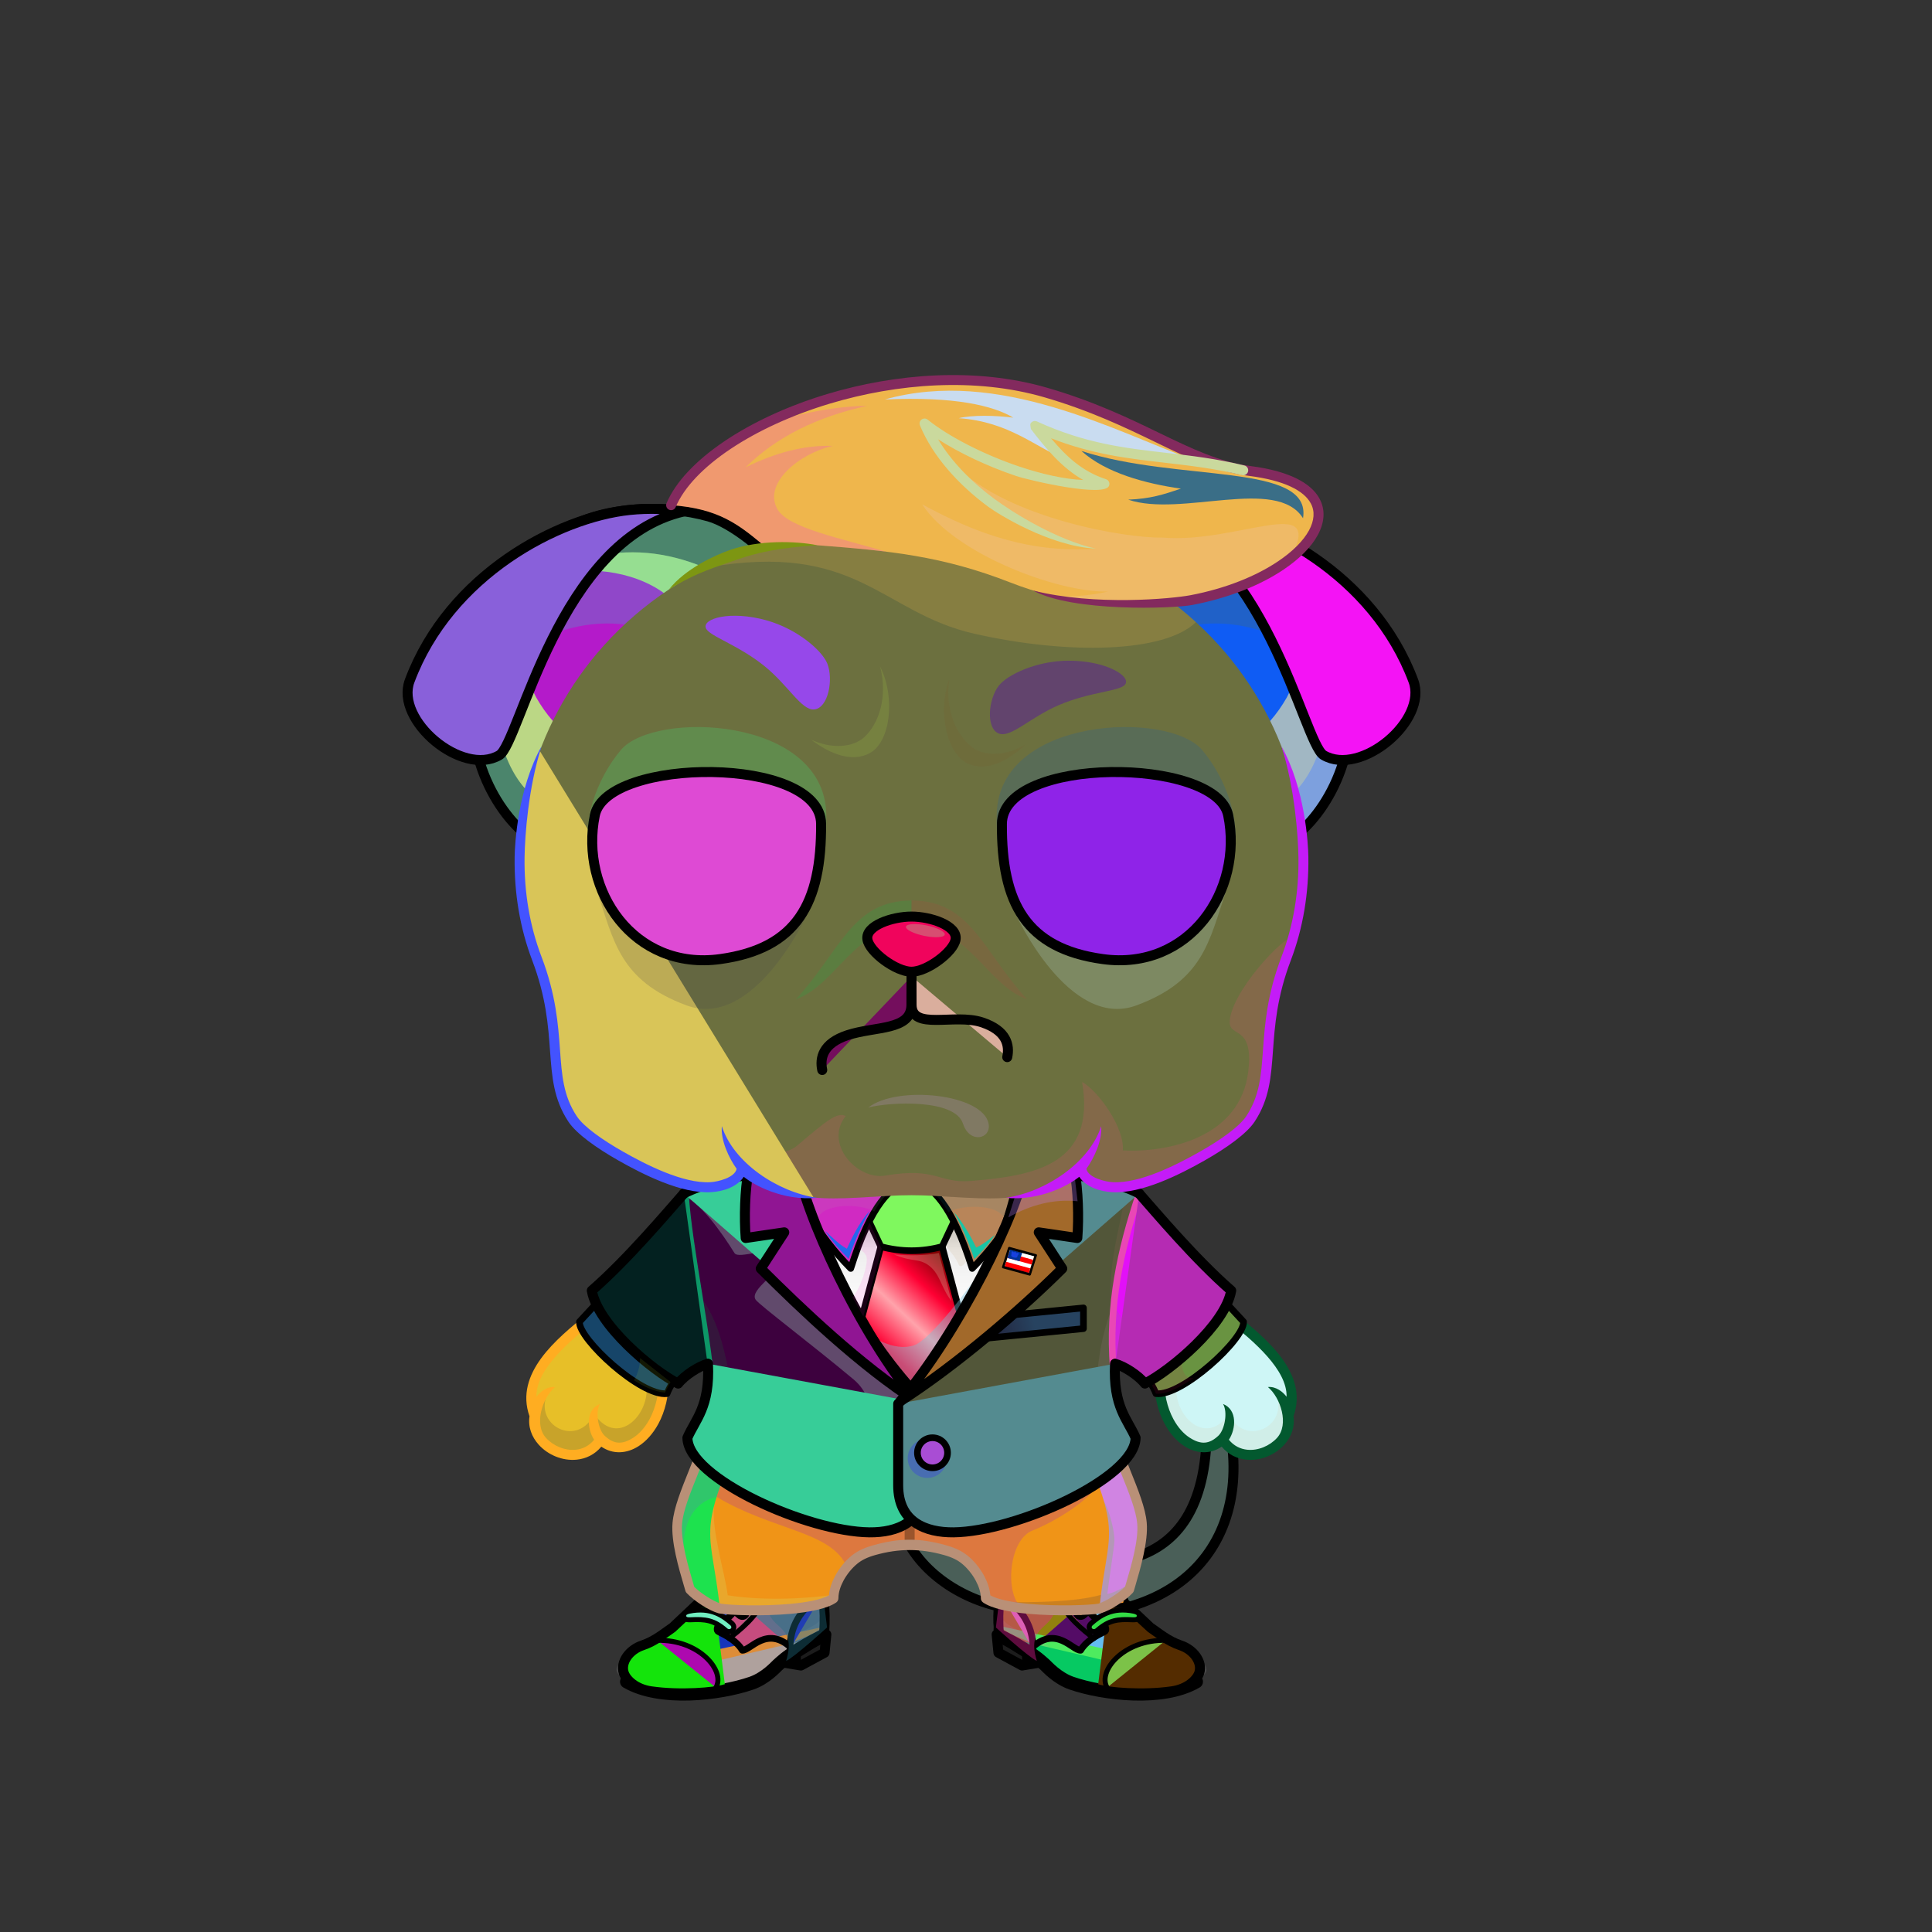 <?xml version="1.0" encoding="UTF-8"?><!DOCTYPE svg PUBLIC "-//W3C//DTD SVG 1.1//EN" "http://www.w3.org/Graphics/SVG/1.1/DTD/svg11.dtd"><!-- Creator: CorelDRAW X7 --><svg xmlns="http://www.w3.org/2000/svg" xmlns:xlink="http://www.w3.org/1999/xlink" xml:space="preserve" width="290mm" height="290mm" version="1.1" style="shape-rendering:geometricPrecision; text-rendering:geometricPrecision; image-rendering:optimizeQuality; fill-rule:evenodd; clip-rule:evenodd" viewBox="0 0 29000 29000">
 <rect x="0" y="0" width="29000" height="29000" fill="#333333" stroke="none"/>
 <defs>
  <style type="text/css">
   <![CDATA[
    .str3 {stroke:#A6A6A6;stroke-width:200;stroke-linecap:round;stroke-linejoin:round;stroke-opacity:0.2}
    .str7 {stroke:black;stroke-width:150;stroke-opacity:0.302}
    .str6 {stroke:black;stroke-width:75}
    .str0 {stroke:black;stroke-width:150}
    .str11 {stroke:black;stroke-width:150}
    .str2 {stroke:black;stroke-width:100;stroke-linecap:round;stroke-linejoin:round}
    .str8 {stroke:black;stroke-width:100;stroke-linecap:round;stroke-linejoin:round}
    .str4 {stroke:black;stroke-width:200;stroke-linecap:round;stroke-linejoin:round}
    .str5 {stroke:black;stroke-width:75;stroke-linecap:round;stroke-linejoin:round}
    .str10 {stroke:black;stroke-width:50;stroke-linecap:round;stroke-linejoin:round}
    .str1 {stroke:black;stroke-width:150;stroke-linecap:round;stroke-linejoin:round}
    .str9 {stroke:black;stroke-width:150;stroke-linecap:round;stroke-linejoin:round}
    .fil2 {fill:none}
    .fil13 {fill:none;fill-rule:nonzero}
    .fil11 {fill:none}
    .fil29 {fill:none}
    .fil10 {fill:black}
    .fil73 {fill:black}
    .fil50 {fill:#003399}
    .fil8 {fill:#1C1C1C}
    .fil51 {fill:#3D2E1E}
    .fil49 {fill:red}
    .fil48 {fill:white}
    .fil74 {fill:#2B2A29;fill-rule:nonzero}
    .fil5 {fill:black;fill-rule:nonzero}
    .fil31 {fill:black;fill-opacity:0.102}
    .fil1 {fill:black;fill-opacity:0.2}
    .fil28 {fill:black;fill-opacity:0.2}
    .fil59 {fill:#663300;fill-opacity:0.2}
    .fil4 {fill:#7A5521;fill-opacity:0.2}
    .fil26 {fill:#CCCCFF;fill-opacity:0.2}
    .fil60 {fill:#FFFFCC;fill-opacity:0.2}
    .fil12 {fill:white;fill-rule:nonzero;fill-opacity:0.2}
    .fil24 {fill:black;fill-opacity:0.302}
    .fil47 {fill:#FFCC99;fill-opacity:0.302}
    .fil14 {fill:white;fill-opacity:0.302}
    .fil17 {fill:black;fill-opacity:0.4}
    .fil37 {fill:#990000;fill-opacity:0.4}
    .fil68 {fill:black;fill-opacity:0.502}
    .fil62 {fill:white;fill-opacity:0.502}
    .fil18 {fill:black;fill-opacity:0.6}
    .fil55 {fill:url(#id0)}
    .fil38 {fill:url(#id1)}
    .fil39 {fill:url(#id2)}
    .fil43 {fill:url(#id3)}
    .fil35 {fill:url(#id4)}
    .fil72 {fill:url(#id5)}
    .fil46 {fill:url(#id6)}
    .fil36 {fill:url(#id7)}
    .fil33 {fill:url(#id8)}
    .fil63 {fill:url(#id9)}
    .fil44 {fill:url(#id10)}
    .fil27 {fill:url(#id11)}
    .fil54 {fill:url(#id12)}
    .fil57 {fill:url(#id13)}
    .fil52 {fill:url(#id14)}
    .fil40 {fill:url(#id15)}
    .fil41 {fill:url(#id16)}
    .fil30 {fill:url(#id17)}
    .fil34 {fill:url(#id18)}
    .fil32 {fill:url(#id19)}
    .fil56 {fill:url(#id20)}
    .fil6 {fill:url(#id21)}
    .fil25 {fill:url(#id22)}
    .fil64 {fill:url(#id23)}
    .fil3 {fill:url(#id24)}
    .fil45 {fill:url(#id25)}
    .fil53 {fill:url(#id26)}
    .fil42 {fill:url(#id27)}
    .fil23 {fill:url(#id28)}
    .fil70 {fill:url(#id29)}
    .fil66 {fill:url(#id30)}
    .fil71 {fill:url(#id31)}
    .fil67 {fill:url(#id32)}
    .fil69 {fill:url(#id33)}
    .fil65 {fill:url(#id34)}
    .fil61 {fill:url(#id35)}
    .fil0 {fill:url(#id36)}
    .fil16 {fill:url(#id37)}
    .fil15 {fill:url(#id38)}
    .fil9 {fill:url(#id39)}
    .fil20 {fill:url(#id40)}
    .fil21 {fill:url(#id41)}
    .fil22 {fill:url(#id42)}
    .fil19 {fill:url(#id43)}
    .fil7 {fill:url(#id44)}
    .fil58 {fill:url(#id45)}
   ]]>
  </style>
  <linearGradient id="id0" gradientUnits="userSpaceOnUse" x1="16838.1" y1="11553.4" x2="19330.2" y2="8766.17">
   <stop offset="0" style="stop-opacity:1; stop-color:#965759"/>
   <stop offset="1" style="stop-opacity:1; stop-color:#C49D9D"/>
  </linearGradient>
  <linearGradient id="id1" gradientUnits="userSpaceOnUse" x1="13677.2" y1="21839.2" x2="10468.3" y2="18786.8">
   <stop offset="0" style="stop-opacity:1; stop-color:#274360"/>
   <stop offset="0.529" style="stop-opacity:1; stop-color:#22243D"/>
   <stop offset="1" style="stop-opacity:1; stop-color:black"/>
  </linearGradient>
  <linearGradient id="id2" gradientUnits="userSpaceOnUse" x1="9066.01" y1="18361.6" x2="10471.2" y2="20322.3">
   <stop offset="0" style="stop-opacity:1; stop-color:#22243D"/>
   <stop offset="1" style="stop-opacity:1; stop-color:black"/>
  </linearGradient>
  <linearGradient id="id3" gradientUnits="userSpaceOnUse" x1="13651.8" y1="18849.2" x2="16930.8" y2="21776.8">
   <stop offset="0" style="stop-opacity:1; stop-color:black"/>
   <stop offset="0.522" style="stop-opacity:1; stop-color:#274360"/>
   <stop offset="0.749" style="stop-opacity:1; stop-color:#274360"/>
   <stop offset="1" style="stop-opacity:1; stop-color:#22243D"/>
  </linearGradient>
  <linearGradient id="id4" gradientUnits="userSpaceOnUse" x1="14516.5" y1="19272.7" x2="12847.3" y2="21063.2">
   <stop offset="0" style="stop-opacity:1; stop-color:#820002"/>
   <stop offset="0.188" style="stop-opacity:1; stop-color:#FF0033"/>
   <stop offset="0.4" style="stop-opacity:1; stop-color:#FFA3AB"/>
   <stop offset="0.631" style="stop-opacity:1; stop-color:#FF0033"/>
   <stop offset="1" style="stop-opacity:1; stop-color:#820002"/>
  </linearGradient>
  <linearGradient id="id5" gradientUnits="userSpaceOnUse" x1="11137.8" y1="8703.91" x2="18728" y2="6090.91">
   <stop offset="0" style="stop-opacity:1; stop-color:#F5E7AE"/>
   <stop offset="1" style="stop-opacity:1; stop-color:#FFFDED"/>
  </linearGradient>
  <linearGradient id="id6" gradientUnits="userSpaceOnUse" x1="15268.8" y1="20876.9" x2="14430.1" y2="17566.1">
   <stop offset="0" style="stop-opacity:1; stop-color:#274360"/>
   <stop offset="0.639" style="stop-opacity:1; stop-color:#22243D"/>
   <stop offset="1" style="stop-opacity:1; stop-color:black"/>
  </linearGradient>
  <linearGradient id="id7" gradientUnits="userSpaceOnUse" x1="14383.4" y1="17911.7" x2="12980.5" y2="18596.2">
   <stop offset="0" style="stop-opacity:1; stop-color:#820002"/>
   <stop offset="0.388" style="stop-opacity:1; stop-color:#FF0033"/>
   <stop offset="0.678" style="stop-opacity:1; stop-color:#FFA3AB"/>
   <stop offset="1" style="stop-opacity:1; stop-color:#FF0033"/>
  </linearGradient>
  <linearGradient id="id8" gradientUnits="userSpaceOnUse" x1="8888.55" y1="19554.9" x2="10014.7" y2="20636.1">
   <stop offset="0" style="stop-opacity:1; stop-color:#EDEDED"/>
   <stop offset="0.588" style="stop-opacity:1; stop-color:white"/>
   <stop offset="1" style="stop-opacity:1; stop-color:#EDEDED"/>
  </linearGradient>
  <linearGradient id="id9" gradientUnits="userSpaceOnUse" x1="15406.4" y1="11071.4" x2="16355" y2="9865.64">
   <stop offset="0" style="stop-opacity:1; stop-color:#F5E7AE"/>
   <stop offset="1" style="stop-opacity:1; stop-color:#FFFBD9"/>
  </linearGradient>
  <linearGradient id="id10" gradientUnits="userSpaceOnUse" x1="16097.7" y1="19698.8" x2="14886" y2="20028.7">
   <stop offset="0" style="stop-opacity:1; stop-color:#274360"/>
   <stop offset="0.471" style="stop-opacity:1; stop-color:#274360"/>
   <stop offset="1" style="stop-opacity:1; stop-color:#22243D"/>
  </linearGradient>
  <linearGradient id="id11" gradientUnits="userSpaceOnUse" x1="13531.3" y1="24308.3" x2="13776.3" y2="21420.7">
   <stop offset="0" style="stop-opacity:1; stop-color:#274360"/>
   <stop offset="1" style="stop-opacity:1; stop-color:black"/>
  </linearGradient>
  <linearGradient id="id12" gradientUnits="userSpaceOnUse" x1="8162.9" y1="7641.31" x2="8227.8" y2="11405">
   <stop offset="0" style="stop-opacity:1; stop-color:#806548"/>
   <stop offset="1" style="stop-opacity:1; stop-color:#2E2111"/>
  </linearGradient>
  <linearGradient id="id13" gradientUnits="userSpaceOnUse" xlink:href="#id12" x1="19066.3" y1="7650.27" x2="19270.7" y2="11396">
  </linearGradient>
  <linearGradient id="id14" gradientUnits="userSpaceOnUse" xlink:href="#id0" x1="10525.6" y1="11553.5" x2="8033.81" y2="8766.07">
  </linearGradient>
  <linearGradient id="id15" gradientUnits="userSpaceOnUse" x1="12751.1" y1="19039.7" x2="12751.1" y2="16986.5">
   <stop offset="0" style="stop-opacity:1; stop-color:white"/>
   <stop offset="0.4" style="stop-opacity:1; stop-color:#F2F2F2"/>
   <stop offset="1" style="stop-opacity:1; stop-color:#737373"/>
  </linearGradient>
  <linearGradient id="id16" gradientUnits="userSpaceOnUse" xlink:href="#id15" x1="14612" y1="19039.7" x2="14612" y2="16986.5">
  </linearGradient>
  <linearGradient id="id17" gradientUnits="userSpaceOnUse" x1="18475.3" y1="19554.9" x2="17349.1" y2="20636.1">
   <stop offset="0" style="stop-opacity:1; stop-color:#E3E3E3"/>
   <stop offset="0.341" style="stop-opacity:1; stop-color:white"/>
   <stop offset="1" style="stop-opacity:1; stop-color:#EDEDED"/>
  </linearGradient>
  <linearGradient id="id18" gradientUnits="userSpaceOnUse" x1="13625.9" y1="21248.8" x2="13625.9" y2="17579.9">
   <stop offset="0" style="stop-opacity:1; stop-color:#EBEBEB"/>
   <stop offset="0.42" style="stop-opacity:1; stop-color:white"/>
   <stop offset="0.678" style="stop-opacity:1; stop-color:#EDEDED"/>
   <stop offset="1" style="stop-opacity:1; stop-color:#757575"/>
  </linearGradient>
  <linearGradient id="id19" gradientUnits="userSpaceOnUse" x1="18200.9" y1="18259.3" x2="16978.1" y2="20424.6">
   <stop offset="0" style="stop-opacity:1; stop-color:#22243D"/>
   <stop offset="0.388" style="stop-opacity:1; stop-color:#274360"/>
   <stop offset="0.729" style="stop-opacity:1; stop-color:#22243D"/>
   <stop offset="1" style="stop-opacity:1; stop-color:black"/>
  </linearGradient>
  <linearGradient id="id20" gradientUnits="userSpaceOnUse" x1="19376.5" y1="9277.87" x2="17038.4" y2="10579.2">
   <stop offset="0" style="stop-opacity:1; stop-color:#C38380"/>
   <stop offset="1" style="stop-opacity:1; stop-color:#804444"/>
  </linearGradient>
  <linearGradient id="id21" gradientUnits="userSpaceOnUse" x1="8476.37" y1="21659.7" x2="9472.15" y2="19703.9">
   <stop offset="0" style="stop-opacity:1; stop-color:#FFE1BD"/>
   <stop offset="0.702" style="stop-opacity:1; stop-color:#FFBC75"/>
   <stop offset="1" style="stop-opacity:1; stop-color:#FFBC75"/>
  </linearGradient>
  <linearGradient id="id22" gradientUnits="userSpaceOnUse" x1="17258" y1="23116.6" x2="15736.8" y2="22653.4">
   <stop offset="0" style="stop-opacity:1; stop-color:#274360"/>
   <stop offset="1" style="stop-opacity:1; stop-color:#22243D"/>
  </linearGradient>
  <linearGradient id="id23" gradientUnits="userSpaceOnUse" xlink:href="#id9" x1="11021.3" y1="10585.6" x2="12027.3" y2="9306.73">
  </linearGradient>
  <linearGradient id="id24" gradientUnits="userSpaceOnUse" xlink:href="#id21" x1="18887.8" y1="21659.7" x2="17891.3" y2="19703.9">
  </linearGradient>
  <linearGradient id="id25" gradientUnits="userSpaceOnUse" x1="13846.8" y1="21971.7" x2="14147.1" y2="21641.9">
   <stop offset="0" style="stop-opacity:1; stop-color:#22243D"/>
   <stop offset="1" style="stop-opacity:1; stop-color:#274360"/>
  </linearGradient>
  <linearGradient id="id26" gradientUnits="userSpaceOnUse" xlink:href="#id20" x1="7987.15" y1="9278.95" x2="10325.6" y2="10578.1">
  </linearGradient>
  <linearGradient id="id27" gradientUnits="userSpaceOnUse" x1="11932.3" y1="17650.3" x2="13016.9" y2="20805.4">
   <stop offset="0" style="stop-opacity:1; stop-color:#22243D"/>
   <stop offset="0.612" style="stop-opacity:1; stop-color:#22243D"/>
   <stop offset="1" style="stop-opacity:1; stop-color:black"/>
  </linearGradient>
  <linearGradient id="id28" gradientUnits="userSpaceOnUse" xlink:href="#id22" x1="13104.6" y1="21880.8" x2="10712.3" y2="23889.2">
  </linearGradient>
  <linearGradient id="id29" gradientUnits="userSpaceOnUse" x1="17641" y1="12770.2" x2="15420.1" y2="12897.5">
   <stop offset="0" style="stop-opacity:1; stop-color:#7EA5C2"/>
   <stop offset="0.502" style="stop-opacity:1; stop-color:#DFEEFA"/>
   <stop offset="1" style="stop-opacity:1; stop-color:#7EA5C2"/>
  </linearGradient>
  <linearGradient id="id30" gradientUnits="userSpaceOnUse" xlink:href="#id29" x1="9723.06" y1="12770.2" x2="11943.9" y2="12897.5">
  </linearGradient>
  <linearGradient id="id31" gradientUnits="userSpaceOnUse" x1="16525" y1="11638.4" x2="16525" y2="13566.8">
   <stop offset="0" style="stop-opacity:1; stop-color:black"/>
   <stop offset="0.271" style="stop-opacity:1; stop-color:black"/>
   <stop offset="1" style="stop-opacity:1; stop-color:#3A5A70"/>
  </linearGradient>
  <linearGradient id="id32" gradientUnits="userSpaceOnUse" xlink:href="#id31" x1="10839" y1="11638.4" x2="10839" y2="13566.8">
  </linearGradient>
  <linearGradient id="id33" gradientUnits="userSpaceOnUse" x1="16454.8" y1="14398.8" x2="17058.5" y2="11603.2">
   <stop offset="0" style="stop-opacity:1; stop-color:#7EA5C2"/>
   <stop offset="1" style="stop-opacity:1; stop-color:#001926"/>
  </linearGradient>
  <linearGradient id="id34" gradientUnits="userSpaceOnUse" xlink:href="#id33" x1="10909.3" y1="14398.8" x2="10305.5" y2="11603.2">
  </linearGradient>
  <linearGradient id="id35" gradientUnits="userSpaceOnUse" x1="13682" y1="13758.2" x2="13682" y2="14586.3">
   <stop offset="0" style="stop-opacity:1; stop-color:#545454"/>
   <stop offset="1" style="stop-opacity:1; stop-color:#2E2E2E"/>
  </linearGradient>
  <linearGradient id="id36" gradientUnits="userSpaceOnUse" x1="15992.3" y1="24236.8" x2="15992.3" y2="20683">
   <stop offset="0" style="stop-opacity:1; stop-color:#DE9133"/>
   <stop offset="0.502" style="stop-opacity:1; stop-color:#FFBC75"/>
   <stop offset="1" style="stop-opacity:1; stop-color:#FFE1BD"/>
  </linearGradient>
  <linearGradient id="id37" gradientUnits="userSpaceOnUse" x1="10528.9" y1="24011.4" x2="11146.5" y2="24219.5">
   <stop offset="0" style="stop-opacity:1; stop-color:#6E7075"/>
   <stop offset="0.2" style="stop-opacity:1; stop-color:#94979C"/>
   <stop offset="1" style="stop-opacity:1; stop-color:#3D3E40"/>
  </linearGradient>
  <linearGradient id="id38" gradientUnits="userSpaceOnUse" x1="10948" y1="24225.3" x2="10330.4" y2="24433.3">
   <stop offset="0" style="stop-opacity:1; stop-color:#757575"/>
   <stop offset="1" style="stop-opacity:1; stop-color:#171717"/>
  </linearGradient>
  <linearGradient id="id39" gradientUnits="userSpaceOnUse" x1="9536.1" y1="25004.4" x2="11687.4" y2="24270.5">
   <stop offset="0" style="stop-opacity:1; stop-color:black"/>
   <stop offset="0.541" style="stop-opacity:1; stop-color:#3C3C3C"/>
   <stop offset="1" style="stop-opacity:1; stop-color:#787878"/>
  </linearGradient>
  <linearGradient id="id40" gradientUnits="userSpaceOnUse" xlink:href="#id39" x1="15676.5" y1="25004.4" x2="17827.8" y2="24270.5">
  </linearGradient>
  <linearGradient id="id41" gradientUnits="userSpaceOnUse" xlink:href="#id38" x1="17033.5" y1="24225.3" x2="16415.9" y2="24433.3">
  </linearGradient>
  <linearGradient id="id42" gradientUnits="userSpaceOnUse" xlink:href="#id37" x1="16835" y1="24011.4" x2="16217.4" y2="24219.5">
  </linearGradient>
  <linearGradient id="id43" gradientUnits="userSpaceOnUse" x1="16070.1" y1="24863.1" x2="15545" y2="23834.6">
   <stop offset="0" style="stop-opacity:1; stop-color:black"/>
   <stop offset="1" style="stop-opacity:1; stop-color:#5E5E5E"/>
  </linearGradient>
  <linearGradient id="id44" gradientUnits="userSpaceOnUse" xlink:href="#id43" x1="11818.8" y1="24863.1" x2="11293.8" y2="23834.6">
  </linearGradient>
  <linearGradient id="id45" gradientUnits="userSpaceOnUse" x1="13682" y1="17987.7" x2="13682" y2="7848.92">
   <stop offset="0" style="stop-opacity:1; stop-color:#DE9133"/>
   <stop offset="0.31" style="stop-opacity:1; stop-color:#FFBC75"/>
   <stop offset="1" style="stop-opacity:1; stop-color:#FFE1BD"/>
  </linearGradient>
 </defs>
 <g id="Tail">
  <animateTransform type="translate" values="0;0 200;0;0 200;0;0 200;0;0 200;0" dur="10" repeatCount="indefinite" additive="sum" attributeName="transform"/>
  <path class="fil0" d="M13509 22865c194,648 829,1101 1490,1249 2291,513 3767,-628 3481,-2543 -96,-643 -288,-966 -368,-872 -59,70 3,461 2,748 -9,2416 -1836,2051 -2798,1937 -418,-50 -803,-1148 -1122,-1217 -320,-69 -880,51 -685,698z" style="fill:#33854a"/>
  <path class="fil1" d="M15307 24174c1048,172 1904,-17 2468,-474 -603,190 -1230,283 -1528,144 -40,-18 -240,-186 -516,-409 -149,-17 -289,-36 -415,-51 -259,-31 -506,-465 -732,-807 -291,-191 -566,-343 -776,-397 -222,65 -404,246 -317,618 6,22 13,44 20,67 206,648 886,1032 1574,1249 74,23 147,43 222,60z" style="fill:#500c20"/>
  <path class="fil2 str0" d="M13509 22865c194,648 829,1101 1490,1249 2291,513 3767,-628 3481,-2543 -96,-643 -288,-966 -368,-872 -59,70 3,461 2,748 -9,2416 -1836,2051 -2798,1937 -418,-50 -803,-1148 -1122,-1217 -320,-69 -880,51 -685,698z" style="fill:#4a5f58"/>
 </g>
 <g id="RightPaw">
  <animateTransform type="translate" values="0;0 200;0;0 200;0;0 200;0;0 200;0" dur="10" repeatCount="indefinite" additive="sum" attributeName="transform"/>
  <path class="fil3" d="M17402 20631c-38,818 551,1339 943,981 309,484 1078,126 986,-356 248,-652 -532,-1279 -980,-1632 -241,-78 -377,-149 -564,-64 -316,143 -32,749 -385,1071z" style="fill:#cef6f6"/>
  <path class="fil4" d="M17402 20631c-17,192 32,393 33,395 44,201 137,399 285,544 194,184 433,219 637,33 492,772 1351,-293 810,-632 144,452 -486,750 -723,253 -324,480 -778,69 -787,-350 -5,-223 56,-314 -107,-471 -30,84 -75,162 -148,228z" style="fill:#d7cdaf"/>
  <path class="fil5" d="M18446 21611c107,-163 129,-451 -88,-537 74,121 26,386 -69,476 -138,130 -263,138 -430,31 -93,-59 -178,-155 -245,-278 -93,-172 -149,-397 -138,-656 1,-21 -7,-43 -24,-59 -52,-50 -128,-78 -180,-116 -33,-25 -76,-27 -100,6 -24,33 -10,74 23,99 44,31 87,68 130,100 -5,272 57,511 157,696 79,147 183,261 296,334 178,114 384,128 560,8 101,121 232,181 368,195 211,22 433,-69 573,-226 103,-115 160,-263 137,-425 229,-648 -410,-1166 -864,-1533 -104,-84 -134,-147 -206,-255 -23,-34 -69,-44 -104,-21 -34,23 -43,70 -20,104 80,121 120,196 236,290 356,288 865,714 854,1122 -52,-71 -158,-158 -280,-146 191,160 321,562 136,764 -110,120 -284,194 -446,177 -102,-10 -201,-57 -276,-150z" style="fill:#03592f"/>
 </g>
 <g id="LeftPaw">
  <animateTransform type="translate" values="0;0 200;0;0 200;0;0 200;0;0 200;0" dur="10" repeatCount="indefinite" additive="sum" attributeName="transform"/>
  <path class="fil6" d="M9962 20631c38,818 -552,1339 -944,981 -308,484 -1077,126 -986,-356 -247,-652 533,-1279 981,-1632 241,-78 377,-149 564,-64 316,143 31,749 385,1071z" style="fill:#e7bf28"/>
  <path class="fil4" d="M9962 20631c16,192 -32,393 -33,395 -44,201 -137,399 -285,544 -194,184 -433,219 -637,33 -493,772 -1351,-293 -810,-632 -144,452 485,750 723,253 324,480 778,69 787,-350 4,-223 -56,-314 107,-471 30,84 75,162 148,228z" style="fill:#4e3634"/>
  <path class="fil5" d="M8918 21611c-107,-163 -129,-451 88,-537 -74,121 -26,386 69,476 138,130 263,138 430,31 92,-59 178,-155 245,-278 93,-172 149,-397 138,-656 -1,-21 7,-43 24,-59 52,-50 128,-78 180,-116 33,-25 75,-27 100,6 24,33 10,74 -24,99 -43,31 -86,68 -129,100 5,272 -57,511 -157,696 -80,147 -183,261 -296,334 -178,114 -384,128 -560,8 -101,121 -232,181 -369,195 -210,22 -432,-69 -572,-226 -103,-115 -161,-263 -137,-425 -229,-648 410,-1166 863,-1533 105,-84 134,-147 207,-255 23,-34 69,-44 103,-21 35,23 44,70 21,104 -81,121 -120,196 -236,290 -356,288 -865,714 -854,1122 52,-71 157,-158 280,-146 -191,160 -321,562 -136,764 110,120 284,194 446,177 102,-10 201,-57 276,-150z" style="fill:#ffad21"/>
 </g>
 <g id="Shoes">
  <path class="fil7" d="M11127 24041c0,0 -375,304 -405,353 -30,49 -3,87 -3,87 0,0 311,139 374,222 63,83 99,81 130,50 31,-31 275,-297 604,-61 329,236 562,-335 562,-335 0,0 69,-382 -85,-427 -153,-46 -389,277 -1177,111z" style="fill:#626f8c"/>
  <polygon class="fil8 str1" points="12404,24534 12377,24808 12022,25000 11738,24953 "/>
  <path class="fil9" d="M9378 25176c0,0 -69,-188 103,-372 55,-58 319,-152 576,-347 318,-242 635,-586 637,-585 3,2 417,189 417,189 0,0 -304,262 -357,286 -53,25 -27,106 -27,106 0,0 354,144 428,280 75,136 377,-344 704,-15 -291,524 -669,580 -669,580 0,0 -1116,304 -1812,-122z" style="fill:#1535bc"/>
  <path class="fil2 str2" d="M10800 23861c0,0 13,88 -53,167 -71,84 -224,163 -285,275 -131,171 -232,23 -232,23" style="fill:#1e93b0"/>
  <polygon class="fil10" points="12022,25000 12021,24734 11758,24937 "/>
  <path class="fil11 str3" d="M12347 24423c0,0 -27,34 -140,94 -194,104 -339,108 -556,303 -22,19 -204,198 -418,272 -480,165 -1376,260 -1878,-32" style="fill:#dd8d39"/>
  <path class="fil12" d="M9733 24740c0,0 178,181 663,111 164,-24 385,-121 331,-180 -103,-117 -664,-183 -664,-183l-330 252z" style="fill:#6f3c18"/>
  <path class="fil13 str1" d="M12337 23875c0,0 66,249 32,649" style="fill:#6dcd7e"/>
  <path class="fil14" d="M11120 24687l-267 -178c0,0 384,-275 467,-262 82,13 -200,440 -200,440z" style="fill:#50efb4"/>
  <path class="fil2 str4" d="M12347 24560c-71,34 -202,100 -345,188 -215,134 -267,191 -330,247 -21,19 -178,196 -392,270 -479,165 -1372,270 -1873,-22" style="fill:#afa19d"/>
  <path class="fil2 str2" d="M12333 23950c0,0 -483,238 -474,801" style="fill:#1f1cd3"/>
  <path class="fil2 str1" d="M10889 25355c-151,51 -682,95 -1117,32 -232,-33 -377,-172 -410,-280 -49,-157 81,-343 282,-410 189,-63 334,-188 450,-266 12,-8 597,-564 609,-572" style="fill:#14e40b"/>
  <path class="fil2 str2" d="M11106 24058c-58,112 -170,244 -299,318 -43,30 -52,91 -33,109 21,19 263,107 368,286 120,7 368,-379 733,-38" style="fill:#c64c7e"/>
  <path class="fil2 str5" d="M10746 25331c146,-245 -245,-723 -881,-709" style="fill:#ad09af"/>
  <path class="fil15 str6" d="M10263 24244c1,-35 50,-52 80,-59 333,-69 519,74 646,185 31,28 35,72 8,100 -27,28 -74,29 -105,1 -178,-155 -307,-168 -522,-158 -64,3 -109,-5 -107,-69z" style="fill:#71eec1"/>
  <path class="fil16 str6" d="M10462 24031c1,-36 49,-53 79,-59 333,-70 520,74 647,184 31,28 35,72 8,100 -27,28 -75,29 -106,1 -178,-155 -307,-168 -521,-158 -65,3 -110,-5 -107,-68z" style="fill:#2c7063"/>
  <path class="fil2 str5" d="M10944 24592c0,0 384,-273 475,-507" style="fill:#248b4f"/>
  <path class="fil17" d="M11525 24039c-40,448 455,298 275,892 123,-54 614,-502 614,-502 0,0 -61,-558 -90,-578 -28,-21 -799,188 -799,188z" style="fill:#216f83"/>
  <polygon class="fil18" points="11077,23996 11002,24052 10749,24010 10630,23935 10687,23836 "/>
  <path class="fil19" d="M16237 24041c0,0 375,304 405,353 30,49 3,87 3,87 0,0 -311,139 -374,222 -63,83 -99,81 -130,50 -31,-31 -276,-297 -604,-61 -329,236 -563,-335 -563,-335 0,0 -68,-382 85,-427 154,-46 390,277 1178,111z" style="fill:#91810e"/>
  <polygon class="fil8 str1" points="14960,24534 14987,24808 15342,25000 15625,24953 "/>
  <path class="fil20" d="M17986 25176c0,0 69,-188 -103,-372 -55,-58 -319,-152 -576,-347 -318,-242 -635,-586 -637,-585 -3,2 -417,189 -417,189 0,0 304,262 357,286 53,25 27,106 27,106 0,0 -354,144 -429,280 -74,136 -376,-344 -703,-15 291,524 669,580 669,580 0,0 1116,304 1812,-122z" style="fill:#64bcf1"/>
  <path class="fil2 str2" d="M16564 23861c0,0 -13,88 53,167 71,84 224,163 285,275 131,171 232,23 232,23" style="fill:#f1e118"/>
  <polygon class="fil10" points="15342,25000 15342,24734 15606,24937 "/>
  <path class="fil11 str3" d="M15006 24407c0,0 38,50 151,110 194,104 339,108 556,303 22,19 204,198 418,272 480,165 1376,260 1878,-32" style="fill:#4eeb5f"/>
  <path class="fil12" d="M17631 24740c0,0 -178,181 -663,111 -164,-24 -385,-121 -332,-180 104,-117 665,-183 665,-183l330 252z" style="fill:#f665cd"/>
  <path class="fil13 str1" d="M15027 23875c0,0 -66,249 -33,649" style="fill:#fd3d09"/>
  <path class="fil14" d="M16244 24687l267 -178c0,0 -384,-275 -467,-262 -82,13 200,440 200,440z" style="fill:#555cd4"/>
  <path class="fil2 str4" d="M15017 24560c71,34 202,100 345,188 215,134 267,191 330,247 21,19 178,196 392,270 479,165 1372,270 1873,-22" style="fill:#06c962"/>
  <path class="fil2 str2" d="M15031 23950c0,0 483,238 474,801" style="fill:#d68ac8"/>
  <path class="fil2 str1" d="M16475 25355c151,51 682,95 1116,32 233,-33 378,-172 411,-280 49,-157 -81,-343 -282,-410 -189,-63 -334,-188 -450,-266 -12,-8 -597,-564 -609,-572" style="fill:#542c00"/>
  <path class="fil2 str2" d="M16258 24058c58,112 170,244 299,318 43,30 52,91 33,109 -21,19 -263,107 -369,286 -120,7 -367,-379 -732,-38" style="fill:#540c66"/>
  <path class="fil2 str5" d="M16618 25331c-146,-245 245,-723 881,-709" style="fill:#7cc248"/>
  <path class="fil21 str6" d="M17101 24244c-1,-35 -50,-52 -80,-59 -333,-69 -519,74 -646,185 -32,28 -35,72 -8,100 27,28 74,29 105,1 178,-155 307,-168 522,-158 64,3 109,-5 107,-69z" style="fill:#33dc45"/>
  <path class="fil22 str6" d="M16902 24031c-1,-36 -49,-53 -79,-59 -333,-70 -520,74 -647,184 -31,28 -35,72 -8,100 27,28 74,29 106,1 178,-155 307,-168 521,-158 65,3 109,-5 107,-68z" style="fill:#fc9424"/>
  <path class="fil2 str5" d="M16420 24592c0,0 -384,-273 -476,-507" style="fill:#e17d28"/>
  <path class="fil17" d="M15839 24039c40,448 -455,298 -276,892 -122,-54 -614,-502 -614,-502 0,0 62,-558 91,-578 28,-21 799,188 799,188z" style="fill:#eb1f9c"/>
  <polygon class="fil18" points="16287,23996 16362,24052 16615,24010 16734,23935 16677,23836 "/>
 </g>
 <g id="Trousers">
  <animateTransform type="translate" values="0;0 100;0;0 100;0;0 100;0;0 100;0" dur="10" repeatCount="indefinite" additive="sum" attributeName="transform"/>
  <path class="fil23" d="M13654 21641c-992,0 -2060,-42 -3053,-42 -180,509 -408,952 -435,1265 -26,298 123,759 191,993 91,100 300,243 449,288 230,39 1393,66 1707,-155 0,-210 151,-445 308,-575 150,-124 367,-186 833,-234l0 -1540z" style="fill:#1de24e"/>
  <path class="fil24" d="M11264 21604c-223,-3 -445,-5 -663,-5 -180,509 -408,952 -435,1265 -5,65 8,236 94,327 13,-384 186,-652 497,-722 182,-160 365,-320 548,-481 -14,-128 -27,-256 -41,-384z" style="fill:#5d85b1"/>
  <path class="fil25" d="M15850 21607c289,-5 576,-8 856,-8 181,509 408,952 436,1265 25,298 -124,759 -191,993 -91,100 -300,243 -450,288 -96,16 -357,31 -651,25l0 -2563z" style="fill:#d084e2"/>
  <path class="fil26" d="M16447 22981c41,-149 82,-299 123,-448 80,136 169,468 157,610 -11,142 -73,509 -105,781 75,-2 261,-101 362,-169 -134,176 -292,297 -483,390l-156 -59 102 -1105z" style="fill:#43e40c"/>
  <path class="fil27" d="M13654 21641c775,0 1736,-72 2532,-83 679,1516 442,1387 315,2587 -230,39 -1392,66 -1706,-155 0,-210 -152,-445 -308,-575 -151,-124 -368,-186 -833,-234 -466,48 -683,110 -833,234 -157,130 -308,365 -308,575 -314,221 -1477,194 -1707,155 -127,-1200 -363,-1071 316,-2587 796,11 1756,83 2532,83z" style="fill:#f09417"/>
  <path class="fil26" d="M16526 23939c-8,60 -16,123 -23,191 -487,28 -1000,54 -1452,-85 431,11 1083,5 1475,-106z" style="fill:#373642"/>
  <path class="fil26" d="M12516 23937c-2,18 -3,36 -3,53 -314,221 -1477,194 -1707,155 -86,-816 -223,-1018 -88,-1540 -36,385 155,969 206,1341 462,74 1074,66 1592,-9z" style="fill:#cdf985"/>
  <path class="fil28" d="M13644 23182c-137,14 -253,30 -351,48 -123,40 -399,78 -581,295 -216,-539 -1109,-549 -1955,-1056 63,-204 164,-458 316,-801l2482 677c55,143 75,332 86,533l-4 -360c457,629 1989,29 2850,-254 -120,248 -635,569 -993,712 -359,143 -417,972 -149,1163 -235,-26 -443,-73 -550,-149 0,-210 -152,-445 -308,-575 -164,-135 -656,-253 -843,-233z" style="fill:#930ee5"/>
  <line class="fil29 str7" x1="13654" y1="23151" x2="13654" y2="22088"/>
  <path class="fil5" d="M10669 21624c14,-38 -5,-82 -43,-96 -37,-14 -79,6 -92,45 -60,168 -125,330 -186,481 -125,311 -234,582 -253,804 -25,281 95,689 170,942 3,11 6,22 23,79 3,13 10,24 19,33 53,56 138,124 228,182 84,54 174,100 252,123 4,1 8,2 12,2 150,25 642,44 1074,5 284,-26 547,-78 680,-171 22,-16 33,-42 32,-68 1,-83 30,-173 75,-257 54,-100 129,-191 206,-254 67,-56 151,-98 272,-132 355,-100 677,-100 1032,0 121,34 205,76 272,132 76,63 152,154 205,254 45,84 75,174 76,257 -2,26 10,52 32,68 133,93 395,145 680,171 431,39 924,20 1073,-5 5,0 9,-1 13,-2 78,-23 168,-69 251,-123 91,-58 176,-126 228,-182 9,-9 16,-20 20,-33 16,-57 19,-68 23,-79 74,-253 194,-661 170,-942 -19,-222 -128,-493 -253,-804 -61,-151 -126,-313 -186,-481 -14,-39 -55,-59 -92,-45 -38,14 -57,58 -43,96 60,171 126,334 188,488 121,300 226,562 243,759 22,252 -93,643 -165,886l-18 61c-45,45 -114,100 -190,148 -72,47 -149,86 -212,106 -144,23 -617,41 -1038,3 -241,-22 -462,-62 -582,-128 -8,-99 -43,-199 -92,-291 -63,-118 -152,-225 -242,-299 -83,-69 -182,-120 -324,-160 -404,-114 -703,-114 -1107,0 -141,40 -241,91 -324,160 -90,74 -178,181 -241,299 -50,92 -84,192 -92,291 -120,66 -341,106 -583,128 -420,38 -894,20 -1037,-3 -63,-20 -140,-59 -212,-106 -76,-48 -146,-103 -191,-148l-17 -61c-72,-243 -187,-634 -165,-886 17,-197 122,-459 243,-759 62,-154 127,-317 188,-488z" style="fill:#b99077"/>
 </g>
 <g id="Jacket">
  <animateTransform type="translate" values="0;0 200;0;0 200;0;0 200;0;0 200;0" dur="10" repeatCount="indefinite" additive="sum" attributeName="transform"/>
  <path class="fil30 str8" d="M18130 19270c212,214 316,334 536,570 18,255 -924,1126 -1315,1079 -40,-105 -114,-216 -192,-326 324,-441 647,-882 971,-1323z" style="fill:#699341"/>
  <path class="fil31" d="M17918 20683c-213,150 -426,253 -567,236 -40,-105 -114,-216 -192,-326 20,-28 40,-55 61,-83 143,-94 447,-281 591,-375 -132,315 -68,580 107,548z" style="fill:#e00252"/>
  <path class="fil32" d="M17100 17916c250,283 844,989 1381,1456 -90,518 -914,1203 -1296,1396 -97,-137 -397,-289 -476,-304 -69,-1342 190,-1874 391,-2548z" style="fill:#e210f8"/>
  <path class="fil33 str8" d="M9233 19270c-211,214 -315,334 -535,570 -18,255 924,1126 1315,1079 40,-105 114,-216 192,-326 -324,-441 -648,-882 -972,-1323z" style="fill:#164569"/>
  <polygon class="fil34" points="11722,17622 12201,19920 13580,21249 15212,19768 15530,17580 13695,17697 "/>
  <polygon class="fil35" points="13682,18712 13222,18712 12679,20739 13682,21624 14684,20739 14142,18712 "/>
  <polygon class="fil2 str8" points="13682,18712 13222,18712 12679,20739 13682,21624 14684,20739 14142,18712 "/>
  <path class="fil36" d="M12762 17734c153,326 307,652 460,978 307,82 613,83 920,0 153,-326 306,-652 460,-978 -658,160 -1269,153 -1840,0z" style="fill:#2deece"/>
  <path class="fil2 str8" d="M12762 17734c153,326 307,652 460,978 307,82 613,83 920,0 153,-326 306,-652 460,-978 -658,160 -1269,153 -1840,0z" style="fill:#7ff85e"/>
  <path class="fil37" d="M12933 19906c107,161 487,387 786,288 253,-83 865,-911 1030,-1158 -154,579 -1044,1807 -1201,1793 -231,-218 -558,-634 -615,-923z" style="fill:#7abed9"/>
  <path class="fil38" d="M13882 21071c-979,-1025 -1547,-2184 -1814,-3366 -159,-31 -407,-49 -566,-80 -435,-5 -957,147 -1237,289l-1 2c68,918 371,1999 391,2643 -8,473 -229,836 -337,1023 11,612 1804,1409 2733,1419 418,4 831,-153 831,-707 0,-589 0,-634 0,-1223z" style="fill:#3d013e"/>
  <path class="fil24" d="M13436 17873c-535,-61 -1341,-202 -1950,-285 -277,28 -864,167 -1021,242 -57,26 -184,64 -165,137 315,166 695,797 725,842 66,102 522,-118 761,24 -74,283 -543,522 -444,675 47,74 845,674 1471,1198 397,331 324,996 305,1496 -22,556 -437,727 -961,642 667,285 1471,142 1517,-13 137,-474 -209,-1546 -194,-1521 -33,-60 29,-231 88,-387 -616,-866 -926,-1681 -1126,-2136 304,-969 690,-823 994,-914z" style="fill:#b4f1d9"/>
  <path class="fil39" d="M10264 17916c-250,283 -844,989 -1381,1456 90,518 913,1203 1296,1396 97,-137 397,-289 476,-304 -23,-221 -305,-1666 -391,-2548z" style="fill:#39949b"/>
  <path class="fil28" d="M9595 20296c387,72 827,-303 903,-847 745,902 206,2759 1718,3420 -951,-300 -1844,-729 -1906,-1298 197,-294 366,-628 299,-1081 -160,45 -286,115 -423,272 -190,-109 -502,-307 -591,-466z" style="fill:#176835"/>
  <path class="fil5" d="M10340 17935c21,371 111,931 199,1478 67,418 133,828 166,1141l-99 10c-33,-311 -99,-719 -166,-1136 -88,-549 -178,-1112 -200,-1488l100 -5z" style="fill:#0d9767"/>
  <path class="fil2 str9" d="M10264 17916c-250,283 -844,989 -1381,1456 90,518 913,1203 1296,1396 102,-129 314,-261 442,-296" style="fill:#032120"/>
  <path class="fil2 str9" d="M13882 21071c-979,-1025 -1547,-2184 -1814,-3366 -159,-31 -407,-49 -566,-80 -435,-5 -957,147 -1237,289m362 2556c32,649 -191,837 -309,1112 11,612 1804,1409 2733,1419 418,4 831,-153 831,-707 0,-589 0,-634 0,-1223" style="fill:#37cd98"/>
  <path class="fil40 str8" d="M13682 17698c-515,-58 -1130,-406 -1385,-700 -69,-81 -388,283 -476,489 167,516 435,1033 949,1553 304,-969 608,-1251 912,-1342z" style="fill:#d02ac2"/>
  <path class="fil31" d="M13681 17686c-365,-42 -1097,-345 -1384,-701 -168,35 -321,243 -476,490 100,309 236,619 440,929 -50,-373 687,-341 860,-218 187,-316 374,-444 560,-500z" style="fill:#a0bb9e"/>
  <path class="fil31" d="M14199 18713c68,73 142,156 191,267 58,134 238,-272 350,-384 -146,-272 -292,-544 -438,-816 171,523 -26,716 -103,933z" style="fill:#b08441"/>
  <path class="fil41 str8" d="M13682 17698c514,-58 1129,-406 1384,-700 69,-81 388,283 476,489 -167,516 -434,1033 -949,1553 -304,-969 -608,-1251 -911,-1342z" style="fill:#b88559"/>
  <path class="fil31" d="M13677 17698c365,-41 1098,-344 1384,-700 169,34 322,243 477,489 -100,310 -237,619 -441,930 51,-373 -686,-342 -859,-219 -187,-316 -374,-444 -561,-500z" style="fill:#1698b2"/>
  <path class="fil42" d="M13768 21045c-855,-550 -1747,-1403 -2349,-2003 117,-181 235,-362 353,-544 -198,31 -381,54 -579,85 -24,-315 -12,-708 42,-1010 188,-84 469,-141 713,-162 120,791 966,2624 1820,3634z" style="fill:#d40eef"/>
  <path class="fil26" d="M11771 18621l-126 390c555,601 1130,1143 1715,1704 -672,-529 -1309,-1092 -1914,-1687 39,-50 285,-358 325,-407z" style="fill:#e315a3"/>
  <path class="fil24" d="M11711 18591c20,-31 41,-62 61,-93 -599,100 -580,108 -590,-141 -5,-264 11,-551 53,-784 188,-84 469,-141 713,-162 48,315 268,921 501,1449 -274,-31 -598,-153 -738,-269z" style="fill:#c98e18"/>
  <path class="fil2 str9" d="M13768 21045c-855,-550 -1747,-1403 -2349,-2003 117,-181 235,-362 353,-544 -198,31 -381,54 -579,85 -24,-315 -12,-708 42,-1010 188,-84 469,-141 713,-162 120,791 966,2624 1820,3634z" style="fill:#901593"/>
  <path class="fil43" d="M13482 21071c979,-1025 1547,-2184 1814,-3366 159,-31 406,-49 566,-80 435,-5 957,147 1237,289 40,46 -480,1139 -388,2502l26 58c-31,646 191,834 309,1108 -11,612 -1804,1409 -2733,1419 -418,4 -831,-153 -831,-707 0,-589 0,-634 0,-1223z" style="fill:#525639"/>
  <path class="fil26" d="M15055 22815c-277,75 -526,183 -742,186 -418,4 -831,-153 -831,-707 0,-282 58,-666 58,-948 98,1077 51,1728 1515,1469z" style="fill:#5fbd3e"/>
  <path class="fil28" d="M17769 20296c-387,72 -877,-335 -1054,-726 -590,1434 241,2394 -1593,3259 837,-187 1869,-689 1932,-1258 -198,-294 -366,-628 -299,-1081 160,45 286,115 423,272 190,-109 502,-307 591,-466z" style="fill:#8f7c7b"/>
  <path class="fil26" d="M16818 17834c177,176 -205,844 -146,1818 59,-544 223,-1210 410,-1723 -32,-19 -228,-86 -264,-95z" style="fill:#8d6354"/>
  <path class="fil5" d="M17148 17932c-140,418 -256,834 -327,1262 -71,426 -98,865 -62,1328l-99 7c-37,-471 -10,-917 63,-1352 72,-433 189,-854 330,-1276l95 31z" style="fill:#e947b5"/>
  <path class="fil24" d="M16920 17851c-162,171 -353,334 -696,455 -16,87 -32,175 -48,263 -31,11 -61,22 -91,33 2,78 7,66 8,143 1,154 -112,15 -692,8 -26,-134 -67,-242 -94,-376 154,-202 308,-403 463,-605 193,-65 385,-130 578,-196 191,92 381,183 572,275z" style="fill:#ad79c6"/>
  <path class="fil2 str9" d="M13482 21071c979,-1025 1547,-2184 1814,-3366 159,-31 406,-49 566,-80 435,-5 957,147 1237,289m-362 2556c-32,649 191,837 309,1112 -11,612 -1804,1409 -2733,1419 -418,4 -831,-153 -831,-707 0,-589 0,-634 0,-1223" style="fill:#548b90"/>
  <path class="fil24" d="M13919 21595c163,0 295,132 295,294 0,163 -132,295 -295,295 -162,0 -294,-132 -294,-295 0,-162 132,-294 294,-294z" style="fill:#2e28fb"/>
  <polygon class="fil44 str8" points="14721,20096 16263,19943 16263,19632 14721,19785 "/>
  <path class="fil45" d="M13997 21581c125,0 226,101 226,226 0,124 -101,225 -226,225 -125,0 -226,-101 -226,-225 0,-125 101,-226 226,-226z" style="fill:#8730fd"/>
  <path class="fil26" d="M13997 21581c125,0 226,101 226,226 0,43 -69,128 -120,155 84,-142 -50,-341 -207,-299 1,-53 72,-82 101,-82z" style="fill:#82d89a"/>
  <path class="fil2 str8" d="M13997 21581c125,0 226,101 226,226 0,124 -101,225 -226,225 -125,0 -226,-101 -226,-225 0,-125 101,-226 226,-226z" style="fill:#a94dd4"/>
  <path class="fil46" d="M13516 21032c855,-549 1827,-1390 2429,-1990 -118,-181 -235,-362 -353,-544 198,31 381,54 579,85 24,-315 12,-708 -42,-1010 -189,-84 -469,-141 -713,-162 -120,791 -1045,2611 -1900,3621z" style="fill:#94ecc7"/>
  <polygon class="fil26" points="14080,20568 15707,19002 15545,18544 15618,18433 16014,18426 16165,18042 16147,18564 15666,18536 15923,19076 "/>
  <path class="fil2 str9" d="M13516 21032c855,-549 1827,-1390 2429,-1990 -118,-181 -235,-362 -353,-544 198,31 381,54 579,85 24,-315 12,-708 -42,-1010 -189,-84 -469,-141 -713,-162 -120,791 -1045,2611 -1900,3621z" style="fill:#a2692a"/>
  <path class="fil31" d="M9607 20385c0,126 -33,236 -91,334 147,94 299,168 465,185 28,-53 56,-107 83,-160 -152,-120 -305,-240 -457,-359z" style="fill:#bfef38"/>
  <path class="fil26" d="M17767 20283c710,-896 -397,-1569 -490,-2085 400,400 761,790 1160,1190 -149,400 -277,691 -670,895z" style="fill:#c631f4"/>
  <path class="fil24" d="M15136 18273c334,-188 679,-279 1039,-242 -19,-154 -37,-307 -55,-461 -269,48 -538,96 -807,144 -59,186 -118,372 -177,559z" style="fill:#c181fa"/>
  <path class="fil2 str9" d="M17100 17916c250,283 844,989 1381,1456 -90,518 -914,1203 -1296,1396 -102,-129 -314,-261 -442,-296" style="fill:#b52bb3"/>
  <path class="fil31" d="M12796 19473c131,-149 227,-483 214,-592 -6,-56 -61,-108 -127,-136 48,-103 121,-289 169,-392 61,131 122,262 183,393 -84,311 -193,704 -276,1014 -47,-73 -117,-214 -163,-287z" style="fill:#ff13d2"/>
  <path class="fil47" d="M13418 18830c276,120 375,50 531,171 167,131 172,322 334,530 -63,-238 -127,-485 -190,-723 -212,39 -442,41 -675,22z" style="fill:#e5b79d"/>
  <path class="fil48" d="M14317 18192c126,224 236,488 307,706 106,-103 229,-231 306,-360 -80,67 -187,150 -278,188 -78,-169 -210,-393 -335,-534z" style="fill:#17c5a7"/>
  <path class="fil48" d="M12387 18479c116,175 226,290 351,417 77,-230 188,-500 320,-722 -167,177 -291,449 -346,570 -121,-65 -221,-175 -325,-265z" style="fill:#2367ed"/>
  <g id="_3121571339168">
   <rect class="fil48" transform="matrix(0.593 0.162 -0.204 0.644 15162.7 18753)" width="610" height="400"/>
   <polygon class="fil49" points="15465,19039 15443,19110 15081,19011 15104,18940 "/>
   <polygon class="fil49" points="15506,18910 15484,18981 15122,18882 15144,18811 "/>
   <rect class="fil50" transform="matrix(0.297 0.081 -0.102 0.323 15162.7 18753)" width="610" height="400"/>
   <rect class="fil2 str10" transform="matrix(0.656 0.18 -0.226 0.713 15147.8 18734)" width="610" height="400"/>
   <path id="Head" class="fil48" d="M15230 18793c0,-2 1,-4 4,-4 0,-1 1,-1 2,0 0,0 0,0 1,0 1,0 1,0 1,0 0,0 0,0 1,1 1,0 2,2 3,4 1,0 1,0 1,1 0,0 0,1 0,1 1,-1 2,-1 4,0 3,1 4,3 5,6 1,1 1,2 1,4 1,0 3,2 4,3 3,-1 5,-2 8,-2 5,0 9,0 14,0 2,1 4,1 7,2 1,1 2,1 3,2 1,0 1,1 1,1 0,2 1,3 0,6 0,2 0,5 -1,8 -2,5 -4,9 -7,13 -2,3 -5,6 -7,8 -1,1 -1,1 -2,1 0,3 0,5 0,7 0,4 -2,9 -4,12 -3,4 -6,7 -10,9 -4,2 -7,2 -11,3 -5,0 -10,0 -15,-1 -10,-1 -20,-3 -29,-8 -6,-2 -11,-6 -16,-9 -2,-3 -5,-5 -6,-9 -2,-2 -3,-5 -3,-8 0,-2 0,-5 0,-7 1,-2 1,-4 2,-6 1,-3 2,-5 4,-7 -2,-4 -2,-8 -3,-12 0,-4 0,-8 1,-12 0,-3 1,-6 2,-9 1,-3 2,-4 3,-6 0,0 0,0 0,0 0,0 1,0 1,0 0,-1 1,-2 2,-2 2,0 3,1 5,1 5,1 9,3 13,6 4,2 6,4 8,7 2,2 3,5 6,6 1,1 2,1 2,0 1,-1 0,-2 -1,-2 -3,-2 -4,-7 0,-9 1,0 3,0 4,1 1,0 1,0 2,0 0,0 0,0 0,0l0 0z" style="fill:#1840de"/>
  </g>
 </g>
 <g id="Ears">
  <animateTransform type="translate" values="0;0 200;0;0 200;0;0 200;0;0 200;0" dur="10" repeatCount="indefinite" additive="sum" attributeName="transform"/>
  <path class="fil51 str11" d="M9451 7655c-1070,112 -1592,598 -2189,2194 -478,1278 187,2337 649,2689 687,-2391 2407,-3304 3650,-4127 -42,-112 -561,-557 -922,-658 -325,-91 -743,-144 -1188,-98z" style="fill:#4b856c"/>
  <path class="fil52" d="M11195 8845c-1112,-705 -2249,-803 -3475,85 -119,456 -237,911 -356,1367 82,797 283,1435 740,1732 1005,-1058 2086,-2126 3091,-3184z" style="fill:#bbd785"/>
  <path class="fil53" d="M10467 9844c-63,-1501 -2369,-1513 -2568,-892 -125,387 -10,1239 150,1518 290,507 725,848 1299,820 207,-259 1033,-1366 1119,-1446z" style="fill:#b41aca"/>
  <path class="fil28" d="M11195 8845c-962,-610 -1943,-765 -2984,-221 -278,252 -508,568 -661,959l-172 660c711,-1056 2373,-1137 2854,-401 326,-333 648,-665 963,-997z" style="fill:#03fbc5"/>
  <path class="fil54 str9" d="M9451 7655c-1070,112 -2706,969 -3302,2565 -222,593 788,1442 1346,1116 306,-178 881,-3236 2778,-3661 -250,-38 -530,-50 -822,-20z" style="fill:#8960da"/>
  <path class="fil51 str11" d="M17913 7655c1070,112 1592,598 2188,2194 478,1278 -186,2337 -648,2689 -687,-2391 -2136,-3601 -3379,-4423 81,-213 900,-557 1839,-460z" style="fill:#7da0de"/>
  <path class="fil55" d="M16168 8845c1113,-705 2250,-803 3476,85 119,456 237,911 356,1367 -82,797 -283,1435 -740,1732 -1005,-1058 -2087,-2126 -3092,-3184z" style="fill:#a1b7c3"/>
  <path class="fil56" d="M16897 9844c63,-1501 2369,-1513 2568,-892 124,387 10,1239 -150,1518 -290,507 -725,848 -1299,820 -207,-259 -1033,-1366 -1119,-1446z" style="fill:#0f5cf4"/>
  <path class="fil28" d="M16168 8845c963,-610 1944,-765 2984,-221 278,252 508,568 662,959l172 660c-712,-1056 -2373,-1137 -2854,-401 -326,-333 -648,-665 -964,-997z" style="fill:#67761a"/>
  <path class="fil57 str9" d="M17913 7655c1070,112 2706,969 3302,2565 222,593 -788,1442 -1347,1116 -305,-178 -880,-3236 -2778,-3661 251,-38 531,-50 823,-20z" style="fill:#f413f5"/>
 </g>
 <g id="Head_0">
  <animateTransform type="translate" values="0;0 200;0;0 200;0;0 200;0;0 200;0" dur="10" repeatCount="indefinite" additive="sum" attributeName="transform"/>
  <path class="fil58" d="M13682 7849l0 0 0 0c4830,0 6601,3972 5625,6536 -435,1142 -119,1776 -537,2411 -240,362 -1322,913 -1767,1000 -556,108 -777,-155 -771,-259 -697,655 -1689,403 -2550,403 -861,0 -1853,252 -2550,-403 6,104 -215,367 -771,259 -445,-87 -1527,-638 -1766,-1000 -419,-635 -103,-1269 -538,-2411 -976,-2564 795,-6536 5625,-6536z" style="fill:#6c703f"/>
  <path class="fil59" d="M13682 7849c1558,0 3099,421 4269,1489 -466,461 -1916,494 -3327,174 -1396,-316 -1754,-1391 -4011,-994 833,-418 1854,-669 3069,-669z" style="fill:#f4b54c"/>
  <path class="fil59" d="M19039 15526c-17,840 -132,1062 -269,1270 -240,362 -1322,913 -1767,1000 -556,108 -777,-155 -771,-259 -697,655 -1689,403 -2550,403 -861,0 -1853,252 -2550,-403 6,104 -215,367 -771,259 -445,-87 -1527,-638 -1766,-1000 -419,-635 -103,-1269 -538,-2411 -295,-775 -338,-1679 -123,-2563 -51,1258 325,1923 685,2304 354,373 686,1015 725,1292 71,511 -498,210 -455,610 67,605 687,1301 1284,1195 365,-65 432,-626 916,-1003 -80,1075 588,1220 878,975 442,-374 597,-506 727,-443 -330,415 173,966 594,894 779,-132 797,120 1282,81 963,-78 1884,-245 1673,-1487 250,141 640,696 611,1029 682,33 1769,-192 1884,-1194 85,-741 -330,-464 -275,-790 84,-508 950,-1367 926,-1170 -43,353 -359,1462 -350,1411z" style="fill:#e44f77"/>
  <path class="fil2" d="M12213 17976c-394,-34 -767,-145 -1081,-439 6,104 -215,367 -771,259 -445,-87 -1527,-638 -1766,-1000 -419,-635 -103,-1269 -538,-2411 -357,-937 -346,-2063 46,-3113" style="fill:#d9c558"/>
  <path class="fil5" d="M12265 17980c-520,49 -956,-197 -1101,-316 -104,157 -315,221 -493,231 -444,25 -1017,-265 -1389,-476 -333,-189 -633,-404 -750,-582 -223,-338 -247,-669 -276,-1067 -27,-372 -58,-806 -269,-1359 -182,-479 -270,-1006 -262,-1548 2,-189 48,-1025 404,-1661 -198,618 -250,1337 -255,1663 -8,523 77,1031 253,1493 219,573 251,1019 279,1401 27,377 49,690 251,995 103,157 384,356 698,534 342,194 900,480 1308,457 111,-6 368,-67 394,-201 -114,-158 -241,-427 -222,-640 175,551 841,990 1430,1076z" style="fill:#4353ff"/>
  <path class="fil59" d="M13682 13517c-895,0 -1069,761 -1736,1483 615,-218 872,-1104 1736,-1104 0,-126 0,-253 0,-379z" style="fill:#19b246"/>
  <path class="fil59" d="M13682 13517c895,0 1069,761 1735,1483 -614,-218 -871,-1104 -1735,-1104 0,-126 0,-253 0,-379z" style="fill:#ad4a42"/>
  <path class="fil5" d="M15099 17980c520,49 956,-197 1101,-316 104,157 315,221 493,231 444,25 1017,-265 1389,-476 333,-189 633,-404 750,-582 223,-338 247,-669 276,-1067 27,-372 58,-806 269,-1359 182,-479 270,-1006 262,-1548 -2,-189 -48,-1025 -404,-1661 198,618 250,1337 255,1663 8,523 -77,1031 -253,1493 -219,573 -251,1019 -279,1401 -27,377 -49,690 -251,995 -103,157 -384,356 -698,534 -342,194 -900,480 -1308,457 -111,-6 -368,-67 -394,-201 114,-158 241,-427 222,-640 -175,551 -841,990 -1430,1076z" style="fill:#c41bf8"/>
  <path class="fil59" d="M12175 11102c280,214 619,353 890,197 299,-173 380,-826 146,-1294 117,457 -18,856 -237,1059 -174,161 -498,179 -799,38z" style="fill:#a1c446"/>
  <path class="fil59" d="M15395 11174c-256,243 -579,416 -864,289 -316,-140 -465,-781 -281,-1271 -69,467 108,849 347,1028 189,142 513,126 798,-46z" style="fill:#7c5a30"/>
  <path class="fil60" d="M14839 16867c43,230 -284,308 -384,0 -121,-377 -1097,-326 -1421,-243 439,-339 1722,-204 1805,243z" style="fill:#d39ff6"/>
  <g id="_3121571329760">
   <path class="fil60" d="M15248 13726c0,0 796,1739 1808,1366 1012,-373 1094,-974 1346,-1710l-3154 344z" style="fill:#c5eff4"/>
   <path class="fil60" d="M12116 13726c0,0 -796,1739 -1808,1366 -1012,-373 -1094,-974 -1346,-1710l3154 344z" style="fill:#47434c"/>
  </g>
 </g>
 <g id="Mouth">
  <animateTransform type="translate" values="0;0 200;0;0 200;0;0 200;0;0 200;0" dur="10" repeatCount="indefinite" additive="sum" attributeName="transform"/>
  <path class="fil2 str1" d="M12342 16061c-37,-177 5,-400 380,-523 416,-137 959,-64 959,-457 0,-197 1,-191 1,-426" style="fill:#740e5d"/>
  <path class="fil2 str1" d="M15119 15868c37,-177 -5,-399 -381,-523 -416,-136 -1055,129 -1055,-264 0,-197 -1,-191 -1,-426" style="fill:#daae9d"/>
 </g>
 <g id="Nose">
  <animateTransform type="translate" values="0;0 200;0;0 200;0;0 200;0;0 200;0" dur="10" repeatCount="indefinite" additive="sum" attributeName="transform"/>
  <path class="fil61 str1" d="M13682 13758c-290,0 -694,137 -662,342 28,187 428,486 662,486 234,0 634,-299 662,-486 31,-205 -372,-342 -662,-342z" style="fill:#f0045c"/>
  <path class="fil62" d="M13906 13890c161,33 284,95 275,139 -9,43 -146,52 -307,19 -160,-33 -283,-95 -275,-138 9,-44 147,-52 307,-20z" style="fill:#bd9586"/>
 </g>
 <g id="Eyes">
  <animateTransform type="translate" values="0;0 200;0;0 200;0;0 200;0;0 200;0" dur="10" repeatCount="indefinite" additive="sum" attributeName="transform"/>
  <g id="_3121571326464">
   <path class="fil59" d="M14961 12219c35,-1467 2580,-1556 3082,-963 363,428 630,1136 437,1664 -313,860 -1095,1227 -1899,1050 -1154,-254 -1650,-461 -1620,-1751z" style="fill:#0f5ab8"/>
   <path class="fil59" d="M12403 12219c-35,-1467 -2580,-1556 -3082,-963 -363,428 -630,1136 -437,1664 313,860 1095,1227 1899,1050 1154,-254 1650,-461 1620,-1751z" style="fill:#3bf68b"/>
  </g>
  <g>
  <animate attributeName="opacity" values="0;1;1;1;1;1;1;1;1;1;1;1;1;1;1;1;1;1;1;1;1;1;1;1;1;1;1;1;1;1;1;1;1;1;1;1;1;1;1;1;1;1;1;1;1;1;1;1;1;1;1;1;1;1;1;1;1;1;1;1;1;1;1;1;1;1;1;1;1;1;1;1;1;1;1;1;1;1;1;1;1;1;1;1;0;0" dur="10" repeatCount="indefinite"/>
  <path class="fil63" d="M16886 10278c-84,100 -526,106 -993,306 -429,183 -720,495 -899,427 -199,-76 -160,-514 -3,-717 128,-167 572,-377 1052,-377 568,0 945,238 843,361z" style="fill:#62446d"/>
  <path class="fil64" d="M10597 9432c54,119 478,245 874,563 363,292 559,671 750,654 212,-19 292,-451 197,-689 -78,-195 -449,-518 -911,-648 -547,-153 -974,-26 -910,120z" style="fill:#9648ea"/>
  <path class="fil65" d="M12325 12368c-4,-1028 -3216,-1006 -3396,-132 -233,1132 586,2340 1883,2160 1155,-160 1519,-843 1513,-2028z" style="fill:#b34435"/>
  <path class="fil66" d="M11783 11780c-498,-170 -1469,-252 -1953,-82 -67,152 -122,375 -109,951 12,577 319,1353 1091,1411 772,58 1095,-639 1129,-1182 33,-543 -50,-897 -158,-1098z" style="fill:#2aa55d"/>
  <path class="fil67" d="M11605 11744c-409,-103 -1083,-177 -1512,-80 -54,133 -107,255 -111,790 -5,536 372,1088 851,1130 479,42 822,-440 855,-953 34,-513 -39,-746 -83,-887z" style="fill:#cb5c39"/>
  <circle class="fil48" transform="matrix(0.387 -0.612 1.39 0.905 9933.58 13904.8)" r="235"/>
  <circle class="fil48" transform="matrix(0.437 -0.089 0.239 0.618 9335.9 13295.2)" r="235"/>
  <path class="fil68" d="M12325 12368c-4,-1028 -3216,-1006 -3396,-132 -50,240 -52,483 -12,715 123,-908 1483,-998 2086,-884 877,166 1119,414 1185,1329 99,-285 139,-628 137,-1028z" style="fill:#0ac867"/>
  <path class="fil48" d="M11655 12065c410,35 593,888 8,851 -534,-34 -401,-884 -8,-851z" style="fill:#a9a660"/>
  <path class="fil2 str11" d="M12325 12368c-4,-1028 -3216,-1006 -3396,-132 -233,1132 586,2340 1883,2160 1155,-160 1519,-843 1513,-2028z" style="fill:#de4ad4"/>
  <path class="fil69" d="M15039 12368c4,-1028 3216,-1006 3396,-132 233,1132 -586,2340 -1883,2160 -1155,-160 -1519,-843 -1513,-2028z" style="fill:#190576"/>
  <path class="fil70" d="M15581 11780c499,-170 1469,-252 1953,-82 67,152 122,375 109,951 -12,577 -318,1353 -1091,1411 -772,58 -1095,-639 -1129,-1182 -33,-543 50,-897 158,-1098z" style="fill:#7bce61"/>
  <path class="fil71" d="M15759 11744c409,-103 1083,-177 1512,-80 54,133 107,255 112,790 4,536 -373,1088 -852,1130 -479,42 -822,-440 -855,-953 -34,-513 39,-746 83,-887z" style="fill:#92c0ca"/>
  <circle class="fil48" transform="matrix(0.387 -0.612 1.39 0.905 16084 13904.8)" r="235"/>
  <circle class="fil48" transform="matrix(0.437 -0.089 0.239 0.618 15476 13295.2)" r="235"/>
  <path class="fil68" d="M15039 12368c4,-1028 3216,-1006 3396,-132 50,240 52,483 12,715 -122,-908 -1483,-998 -2086,-884 -877,166 -1118,414 -1185,1329 -99,-285 -139,-628 -137,-1028z" style="fill:#d5f1cd"/>
  <path class="fil48" d="M17405 12065c410,35 593,888 8,851 -534,-34 -402,-884 -8,-851z" style="fill:#ea59f3"/>
  <path class="fil2 str11" d="M15039 12368c4,-1028 3216,-1006 3396,-132 233,1132 -586,2340 -1883,2160 -1155,-160 -1519,-843 -1513,-2028z" style="fill:#8f23e8"/>
  </g>
 </g>
 <g id="Hair">
   <animateTransform type="translate" values="0;0 200;0;0 200;0;0 200;0;0 200;0" dur="10" repeatCount="indefinite" additive="sum" attributeName="transform"/>
  <path class="fil72" d="M11418 8149c-327,-269 -639,-520 -1344,-566 494,-1169 3372,-2345 5622,-1692 1458,424 2139,1059 3068,1179 2672,345 -341,2947 -3605,1671 -1012,-395 -1804,-474 -2891,-557 -162,-29 -723,42 -850,-35z" style="fill:#efb64c"/>
  <path class="fil59" d="M19397 8330c-362,477 -1802,1058 -3599,614 236,21 541,3 835,-65 -763,20 -2315,-572 -2791,-1309 811,441 1619,735 2608,666 -859,-123 -1516,-564 -2117,-1249 827,807 2587,1095 3117,1082 1122,94 2403,-662 1947,261z" style="fill:#f4cbd4"/>
  <path class="fil59" d="M11418 8149c-327,-269 -639,-520 -1344,-566 167,-397 609,-794 1208,-1120 293,-156 1124,-370 1734,-371 -740,162 -1356,461 -1825,923 429,-210 865,-337 1309,-322 -506,115 -1051,564 -830,951 160,280 950,436 1633,637 -324,-40 -662,-68 -1035,-97 -162,-29 -723,42 -850,-35z" style="fill:#f923fd"/>
  <path class="fil5" d="M10142 7612c-16,38 -59,56 -97,40 -38,-16 -56,-60 -40,-98 271,-643 1230,-1284 2410,-1639 1031,-310 2235,-405 3302,-95 707,205 1231,459 1689,681 487,235 898,434 1368,495 579,75 907,257 1032,488 92,169 77,358 -26,548 -96,178 -273,356 -512,517 -341,230 -815,426 -1372,532 -293,56 -1799,106 -2388,-217 926,234 2085,123 2363,70 534,-102 988,-289 1314,-509 219,-147 379,-308 464,-464 78,-145 92,-285 26,-406 -103,-190 -394,-343 -920,-411 -495,-64 -916,-267 -1414,-509 -453,-219 -972,-470 -1666,-672 -1036,-301 -2210,-207 -3217,95 -1140,343 -2061,951 -2316,1554z" style="fill:#832a5e"/>
  <path class="fil73" d="M10967 8252c423,-144 963,-135 1301,-68 -559,37 -904,107 -1221,222 -268,97 -571,172 -1006,442 249,-317 705,-520 926,-596z" style="fill:#7d9612"/>
  <path class="fil48" d="M19559 7779c137,-842 -1878,-536 -3327,-1010 367,330 957,489 1494,566 -264,88 -451,151 -791,165 792,270 2227,-354 2624,279z" style="fill:#3a6e87"/>
  <path class="fil48" d="M13283 5996c1710,-481 3457,480 4636,910 -1042,-10 -1568,-270 -2337,-440 136,142 273,284 410,425 -440,-167 -835,-561 -1601,-614 202,-49 548,-43 819,-8 -301,-180 -883,-321 -1927,-273z" style="fill:#c9dcf0"/>
  <path class="fil74" d="M18679 6987c40,9 65,50 55,90 -10,40 -50,65 -90,55 -413,-100 -790,-143 -1159,-186 -551,-63 -1086,-125 -1709,-368 233,278 471,499 825,615 39,12 61,55 48,94 -51,190 -1200,-76 -1393,-141 -429,-144 -855,-346 -1175,-552 199,332 499,638 837,889 300,222 949,623 1532,753 -701,-37 -1476,-525 -1621,-633 -446,-330 -829,-756 -1019,-1215 -12,-25 -9,-55 10,-78 26,-32 73,-37 105,-11 310,251 840,524 1378,705 335,112 671,189 957,201 -320,-181 -566,-477 -786,-765 0,0 -12,-68 -8,-77 17,-37 61,-54 99,-37 722,331 1319,400 1937,471 373,43 754,87 1177,190z" style="fill:#cad99d"/>
 </g>
</svg>